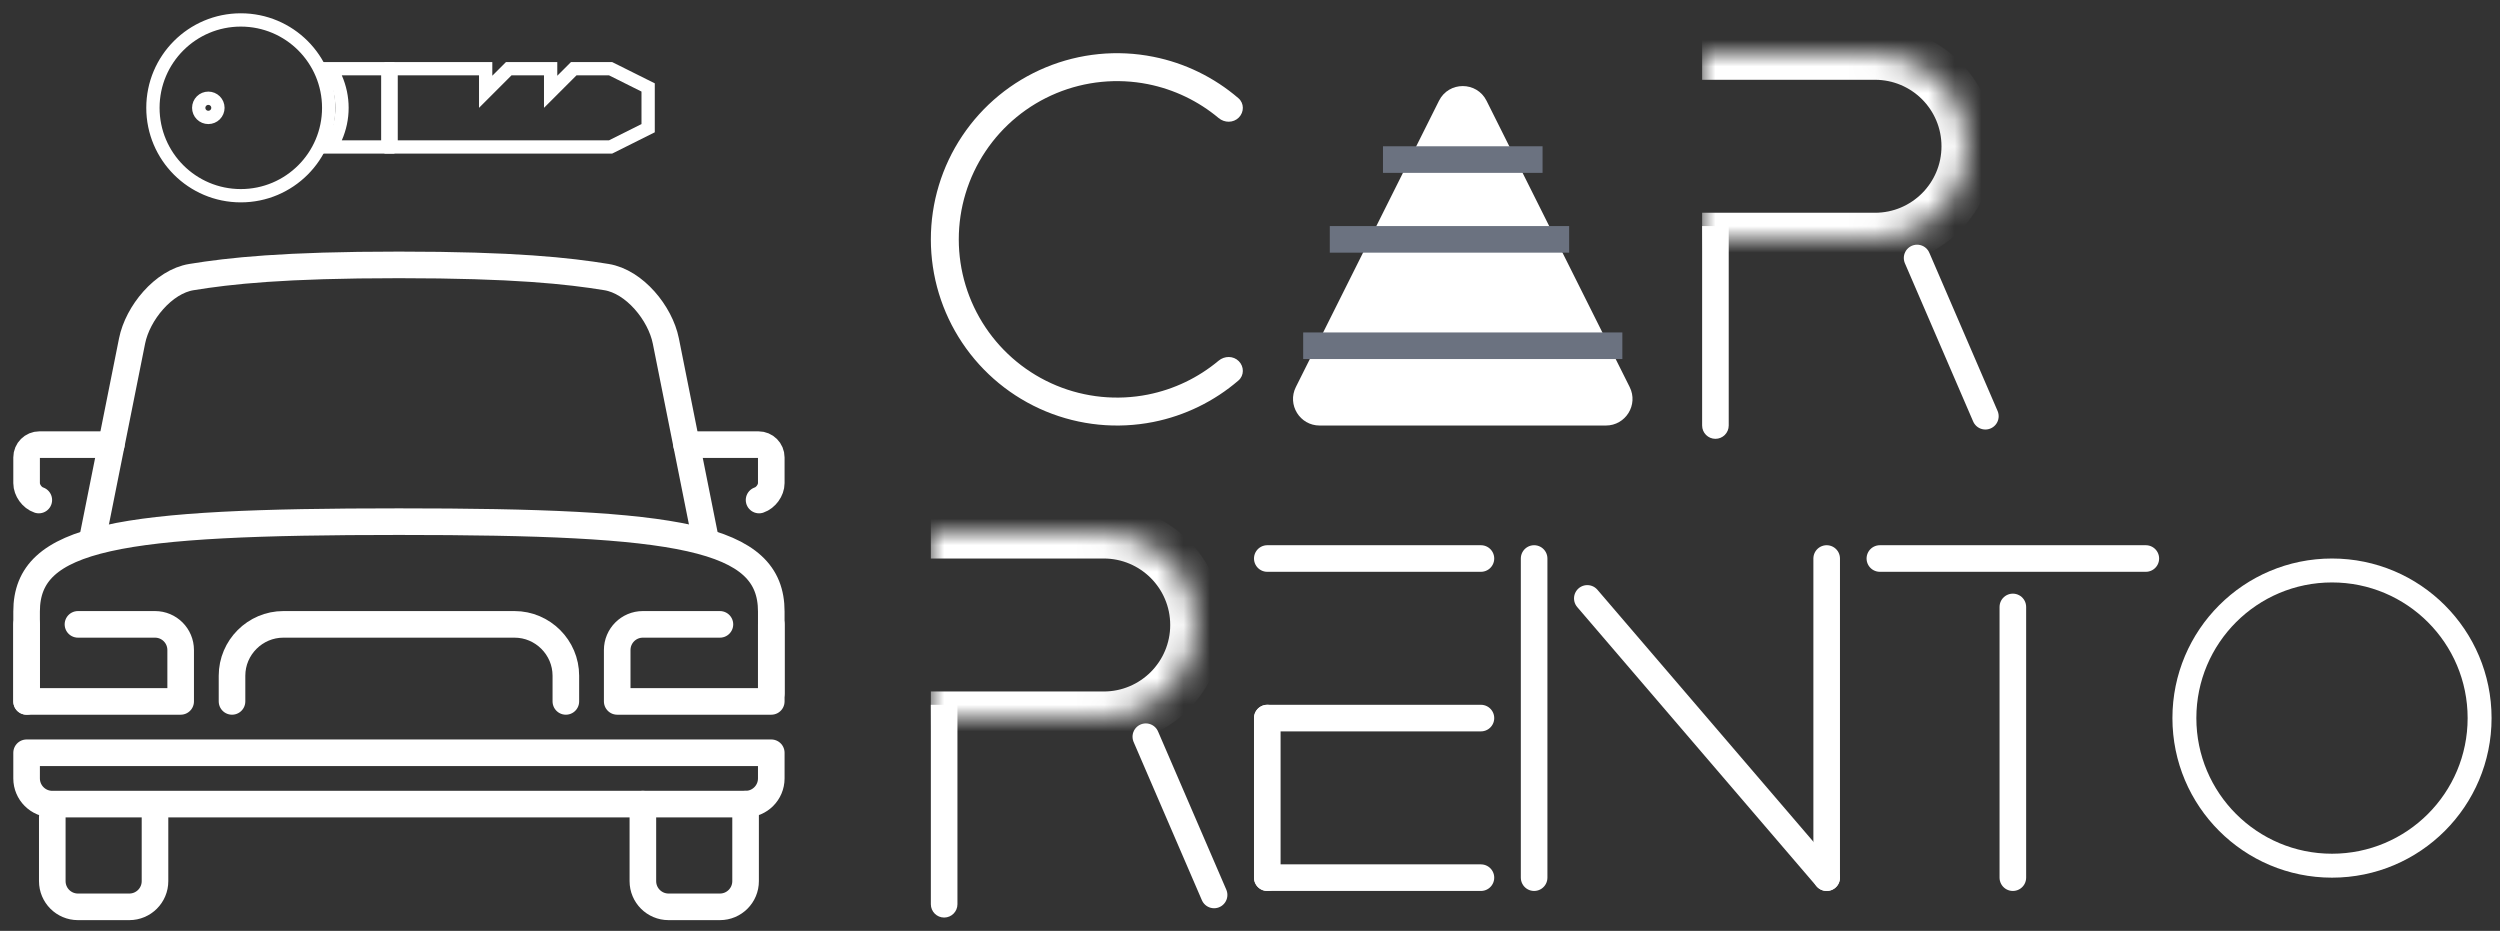 <svg width="94" height="35" viewBox="0 0 94 35" fill="none" xmlns="http://www.w3.org/2000/svg">
<rect x="0" y="0" width="94" height="35" fill="#333333" stroke="none"/>
<path d="M25.814 16.718H28.517C28.784 16.718 29 16.933 29 17.2V18.166C29 18.432 28.795 18.716 28.541 18.801" stroke="white" stroke-miterlimit="10" stroke-linecap="round" stroke-linejoin="round"/>
<path d="M5.828 30.718V33.131C5.828 33.664 5.396 34.097 4.862 34.097H2.931C2.397 34.097 1.966 33.664 1.966 33.131V30.718" stroke="white" stroke-miterlimit="10" stroke-linecap="round" stroke-linejoin="round"/>
<path d="M28.034 30.235V33.131C28.034 33.664 27.603 34.097 27.069 34.097H25.138C24.604 34.097 24.172 33.664 24.172 33.131V30.235" stroke="white" stroke-miterlimit="10" stroke-linecap="round" stroke-linejoin="round"/>
<path d="M4.186 16.718H1.483C1.216 16.718 1 16.933 1 17.2V18.166C1 18.432 1.205 18.716 1.459 18.801" stroke="white" stroke-miterlimit="10" stroke-linecap="round" stroke-linejoin="round"/>
<path d="M28.035 30.235H1.966C1.432 30.235 1 29.802 1 29.269V28.304H29V29.269C29 29.802 28.568 30.235 28.035 30.235Z" stroke="white" stroke-miterlimit="10" stroke-linecap="round" stroke-linejoin="round"/>
<path d="M1 26.373V22.993C1 20.157 4.459 19.614 15 19.614C25.541 19.614 29 20.158 29 22.993V26.072" stroke="white" stroke-miterlimit="10" stroke-linecap="round" stroke-linejoin="round"/>
<path d="M29 23.476V26.373H23.207V24.442C23.207 23.908 23.638 23.476 24.172 23.476H27.069" stroke="white" stroke-miterlimit="10" stroke-linecap="round" stroke-linejoin="round"/>
<path d="M2.931 23.476H5.828C6.362 23.476 6.793 23.908 6.793 24.442V26.373H1V23.476" stroke="white" stroke-miterlimit="10" stroke-linecap="round" stroke-linejoin="round"/>
<path d="M8.724 26.373V25.407C8.724 24.345 9.593 23.476 10.655 23.476H19.345C20.407 23.476 21.276 24.345 21.276 25.407V26.373" stroke="white" stroke-miterlimit="10" stroke-linecap="round" stroke-linejoin="round"/>
<path d="M3.511 20.095L4.966 12.819C5.176 11.773 6.145 10.587 7.199 10.418C8.635 10.184 10.665 9.96 15 9.96C19.335 9.96 21.365 10.184 22.802 10.418C23.856 10.588 24.825 11.773 25.035 12.819L26.491 20.106" stroke="white" stroke-miterlimit="10" stroke-linecap="round" stroke-linejoin="round"/>
<path d="M22.898 5.526H22.957L23.01 5.5L24.232 4.889L24.37 4.82V4.665V3.442V3.288L24.232 3.219L23.01 2.609L22.957 2.583H22.898H21.676H21.573L21.5 2.656L20.704 3.451V2.833V2.583H20.454H19.233H19.129L19.056 2.656L18.261 3.451V2.833V2.583H18.011H14.956H14.706V2.833V5.276V5.526H14.956H22.898Z" stroke="white" stroke-width="0.5"/>
<path d="M9.055 0.75C7.229 0.75 5.75 2.229 5.75 4.055C5.75 5.88 7.229 7.359 9.055 7.359C10.88 7.359 12.359 5.88 12.359 4.055C12.359 2.229 10.88 0.75 9.055 0.75ZM7.833 4.415C7.737 4.415 7.645 4.377 7.578 4.31C7.51 4.242 7.472 4.15 7.472 4.055C7.472 3.959 7.51 3.867 7.578 3.799C7.645 3.732 7.737 3.694 7.833 3.694C7.928 3.694 8.02 3.732 8.088 3.799C8.156 3.867 8.194 3.959 8.194 4.055C8.194 4.15 8.156 4.242 8.088 4.31C8.02 4.377 7.928 4.415 7.833 4.415Z" stroke="white" stroke-width="0.5"/>
<path d="M14.331 5.526H14.581V5.276V2.833V2.583H14.331H12.851H12.468L12.623 2.934C12.778 3.287 12.859 3.669 12.859 4.055C12.859 4.441 12.778 4.822 12.623 5.176L12.468 5.526H12.851H14.331Z" stroke="white" stroke-width="0.5"/>
<path d="M46.578 4.421C46.783 4.216 46.785 3.882 46.565 3.693C45.653 2.909 44.551 2.37 43.366 2.135C42.008 1.864 40.6 2.003 39.321 2.533C38.042 3.063 36.949 3.96 36.18 5.111C35.41 6.262 35 7.616 35 9C35 10.384 35.41 11.738 36.18 12.889C36.949 14.04 38.042 14.937 39.321 15.467C40.6 15.997 42.008 16.136 43.366 15.866C44.551 15.63 45.653 15.091 46.565 14.307C46.785 14.118 46.783 13.784 46.578 13.579C46.373 13.373 46.042 13.376 45.82 13.562C45.057 14.201 44.143 14.64 43.161 14.836C42.007 15.065 40.81 14.947 39.723 14.497C38.636 14.047 37.707 13.284 37.053 12.306C36.399 11.327 36.05 10.177 36.05 9C36.05 7.823 36.399 6.673 37.053 5.694C37.706 4.716 38.636 3.953 39.723 3.503C40.81 3.053 42.007 2.935 43.161 3.164C44.143 3.36 45.057 3.799 45.82 4.438C46.042 4.624 46.373 4.627 46.578 4.421Z" fill="white"/>
<path d="M54.106 3.789C54.474 3.052 55.526 3.052 55.894 3.789L61.276 14.553C61.609 15.218 61.125 16 60.382 16H49.618C48.875 16 48.391 15.218 48.724 14.553L54.106 3.789Z" fill="white"/>
<path d="M49 13H61" stroke="#6B7280"/>
<path d="M50 9H59" stroke="#6B7280"/>
<path d="M52 6H58" stroke="#6B7280"/>
<path d="M93.683 27C93.683 30.314 90.997 33 87.683 33C84.369 33 81.683 30.314 81.683 27C81.683 23.686 84.369 21 87.683 21C90.997 21 93.683 23.686 93.683 27ZM82.583 27C82.583 29.817 84.867 32.1 87.683 32.1C90.5 32.1 92.783 29.817 92.783 27C92.783 24.183 90.5 21.9 87.683 21.9C84.867 21.9 82.583 24.183 82.583 27Z" fill="white"/>
<path d="M57.683 33L57.683 21" stroke="white" stroke-linecap="round"/>
<path d="M68.683 33L68.683 21" stroke="white" stroke-linecap="round"/>
<path d="M68.683 33L59.683 22.5" stroke="white" stroke-linecap="round"/>
<path d="M70.683 21H80.683" stroke="white" stroke-linecap="round"/>
<path d="M75.683 33L75.683 22.821" stroke="white" stroke-linecap="round"/>
<mask id="path-25-inside-1_1052_2727" fill="white">
<path d="M64 2H70.5C72.433 2 74 3.567 74 5.5C74 7.433 72.433 9 70.5 9H64V2Z"/>
</mask>
<path d="M64 1H70.5C72.985 1 75 3.015 75 5.5L73 5.5C73 4.119 71.881 3 70.5 3H64V1ZM75 5.5C75 7.985 72.985 10 70.5 10H64V8H70.5C71.881 8 73 6.881 73 5.5L75 5.5ZM64 9V2V9ZM70.5 1C72.985 1 75 3.015 75 5.5V5.5C75 7.985 72.985 10 70.5 10V8C71.881 8 73 6.881 73 5.5C73 4.119 71.881 3 70.5 3V1Z" fill="white" mask="url(#path-25-inside-1_1052_2727)"/>
<path d="M74.65 15.65L72.083 9.7" stroke="white" stroke-linecap="round"/>
<path d="M65 9L65 8.5L64 8.5L64 9L65 9ZM64 16C64 16.276 64.224 16.5 64.5 16.5C64.776 16.5 65 16.276 65 16L64 16ZM64 9L64 16L65 16L65 9L64 9Z" fill="white"/>
<mask id="path-29-inside-2_1052_2727" fill="white">
<path d="M35 20H41.5C43.433 20 45 21.567 45 23.5C45 25.433 43.433 27 41.5 27H35V20Z"/>
</mask>
<path d="M35 19H41.5C43.985 19 46 21.015 46 23.5L44 23.5C44 22.119 42.881 21 41.5 21H35V19ZM46 23.5C46 25.985 43.985 28 41.5 28H35V26H41.5C42.881 26 44 24.881 44 23.5L46 23.5ZM35 27V20V27ZM41.5 19C43.985 19 46 21.015 46 23.5V23.5C46 25.985 43.985 28 41.5 28V26C42.881 26 44 24.881 44 23.5C44 22.119 42.881 21 41.5 21V19Z" fill="white" mask="url(#path-29-inside-2_1052_2727)"/>
<path d="M45.65 33.65L43.083 27.7" stroke="white" stroke-linecap="round"/>
<path d="M36 27L36 26.5L35 26.5L35 27L36 27ZM35 34C35 34.276 35.224 34.5 35.5 34.5C35.776 34.5 36 34.276 36 34L35 34ZM35 27L35 34L36 34L36 27L35 27Z" fill="white"/>
<path d="M47.65 21H55.683" stroke="white" stroke-linecap="round"/>
<path d="M47.65 27H55.683" stroke="white" stroke-linecap="round"/>
<path d="M47.65 33H55.683" stroke="white" stroke-linecap="round"/>
<path d="M47.65 27L47.65 33" stroke="white" stroke-linecap="round"/>
</svg>
